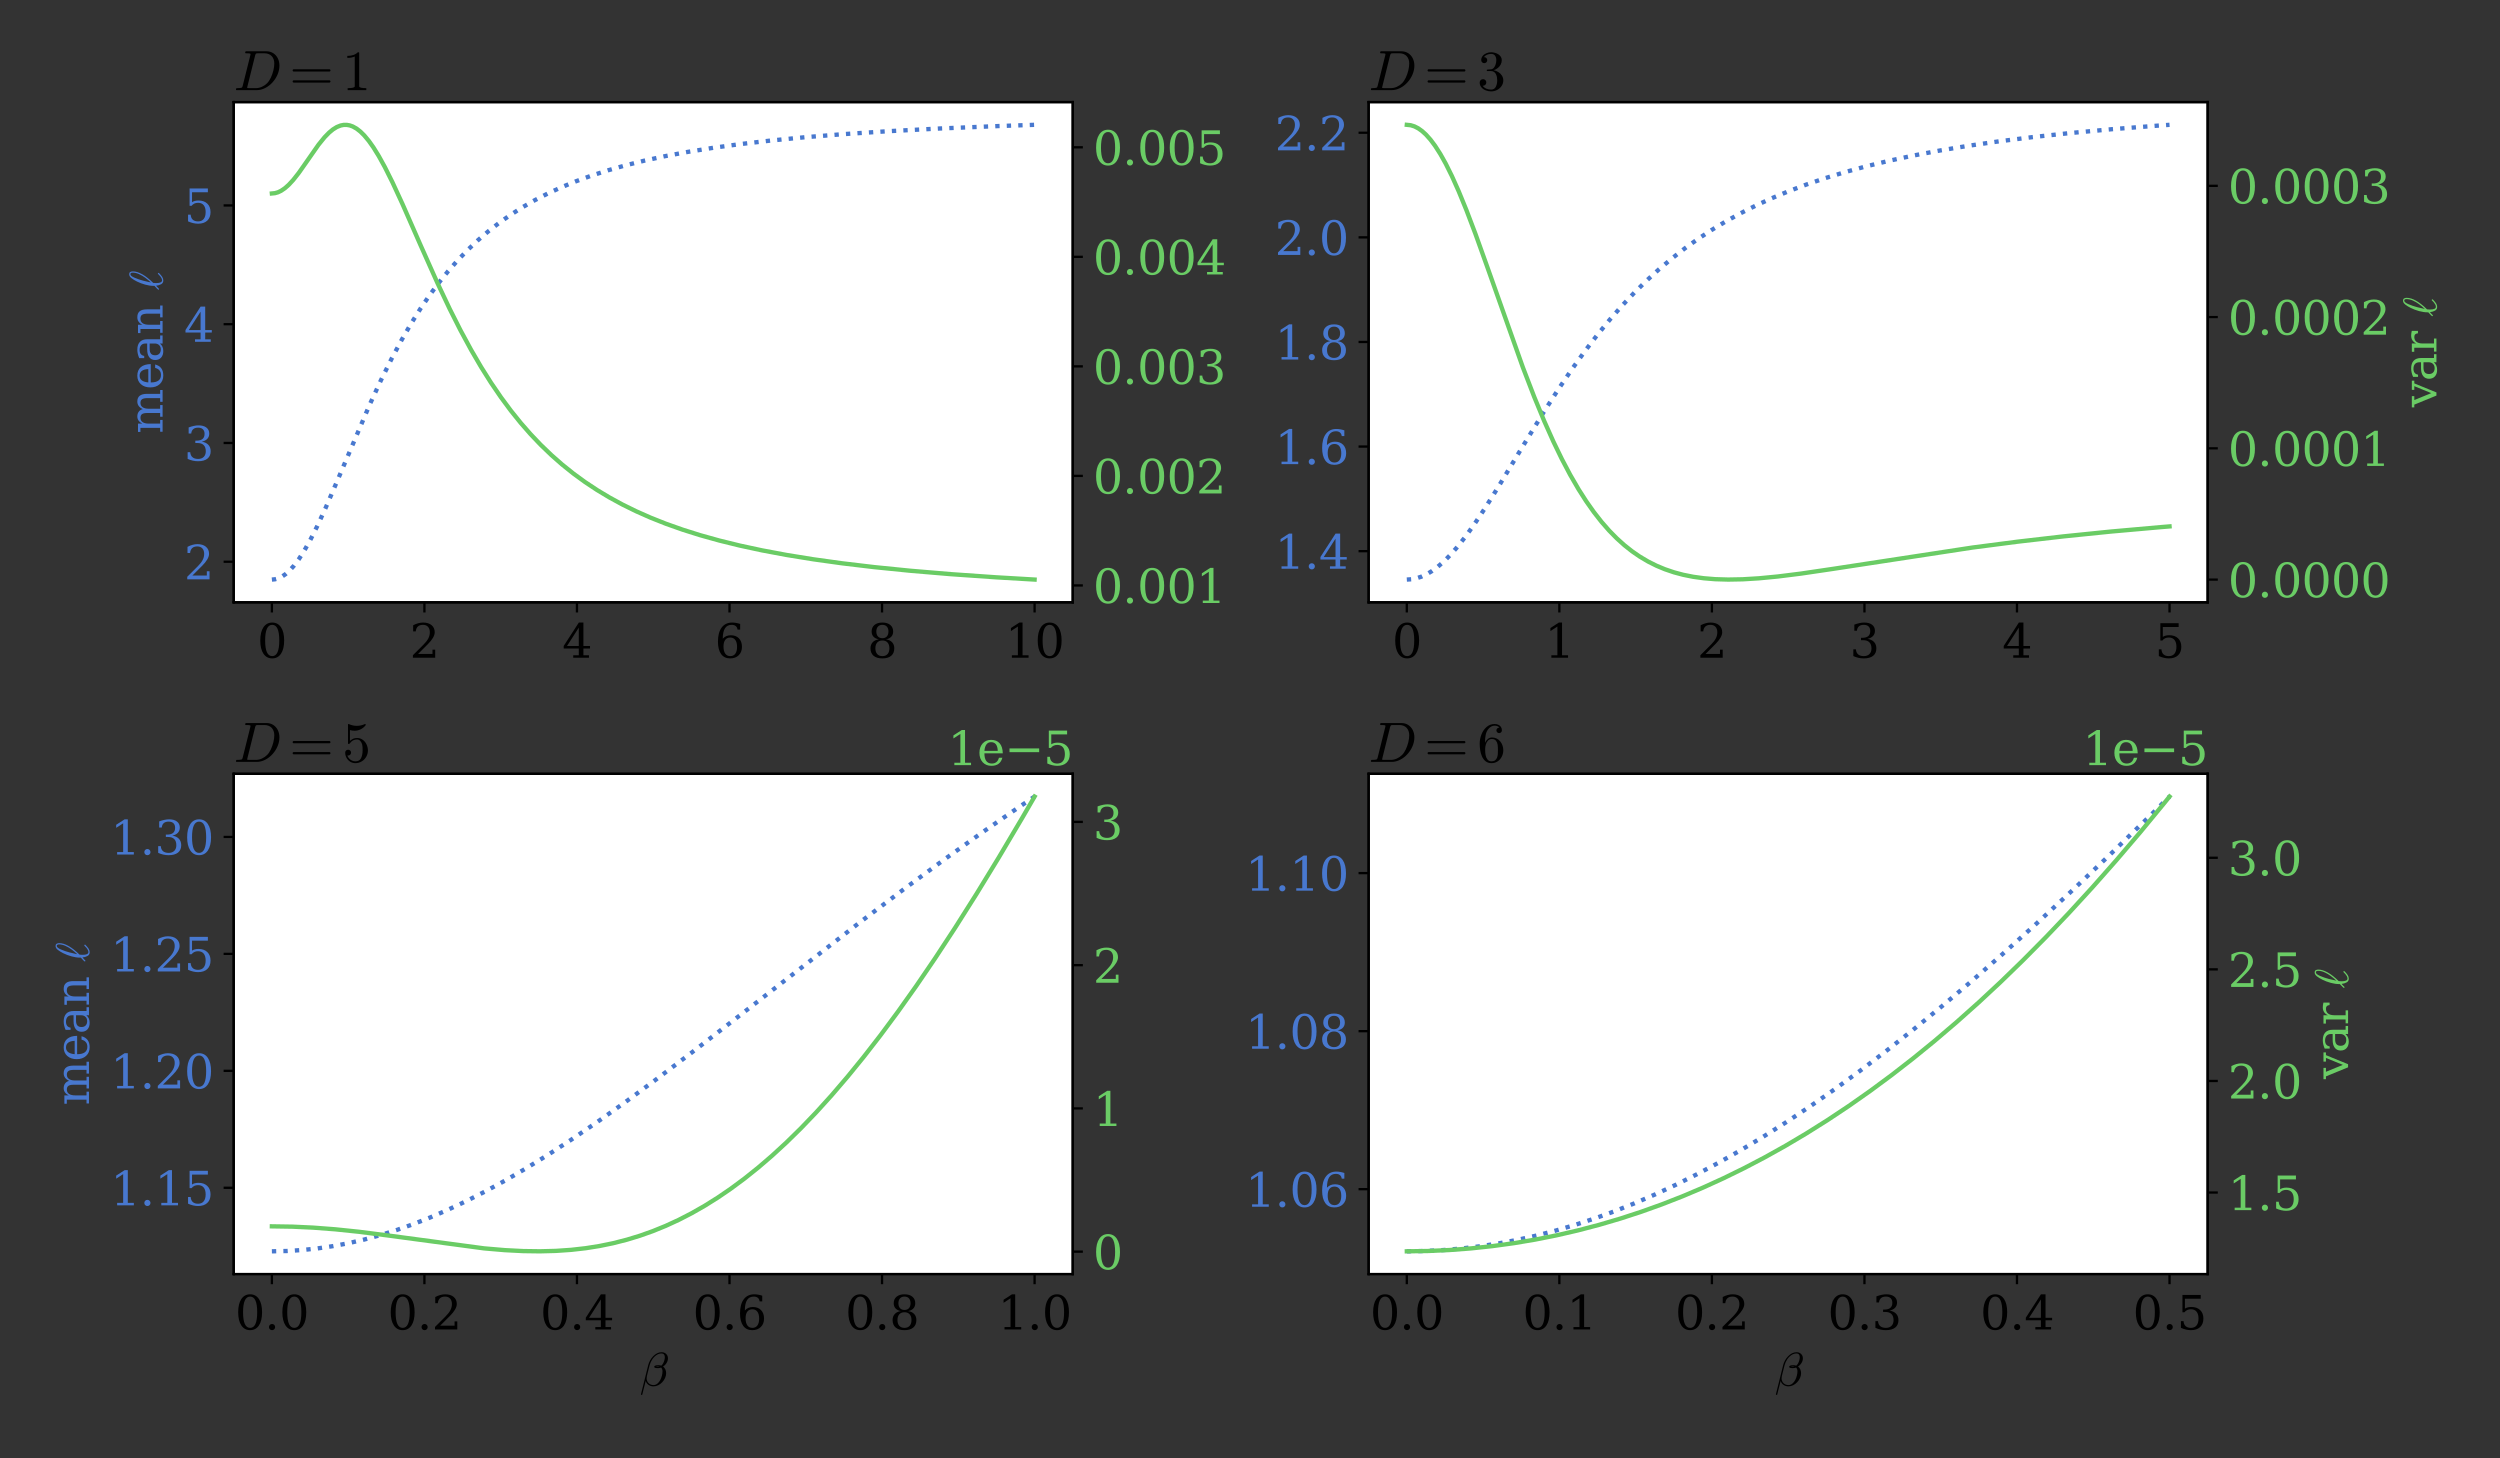 <?xml version="1.0" encoding="utf-8" standalone="no"?>
<!DOCTYPE svg PUBLIC "-//W3C//DTD SVG 1.1//EN"
  "http://www.w3.org/Graphics/SVG/1.1/DTD/svg11.dtd">
<svg xmlns:xlink="http://www.w3.org/1999/xlink" width="864pt" height="504pt" viewBox="0 0 864 504" xmlns="http://www.w3.org/2000/svg" version="1.1">
 <rect x="0" y="0" width="864" height="504" fill="#333333" stroke="none"/>
 <defs>
  <style type="text/css">*{stroke-linejoin: round; stroke-linecap: butt}</style>
 </defs>
 <g id="figure_1">
  <g id="patch_1">
   <path d="M 0 504 
L 864 504 
L 864 0 
L 0 0 
L 0 504 
z
" style="fill: none"/>
  </g>
  <g id="axes_1">
   <g id="patch_2">
    <path d="M 80.78 208.157 
L 370.735 208.157 
L 370.735 35.28 
L 80.78 35.28 
z
" style="fill: #ffffff"/>
   </g>
   <g id="matplotlib.axis_1">
    <g id="xtick_1">
     <g id="line2d_1">
      <defs>
       <path id="m5c65f27aaa" d="M 0 0 
L 0 3.5 
" style="stroke: #000000; stroke-width: 0.8"/>
      </defs>
      <g>
       <use xlink:href="#m5c65f27aaa" x="93.96" y="208.157" style="stroke: #000000; stroke-width: 0.8"/>
      </g>
     </g>
     <g id="text_1">
      <!-- 0 -->
      <g transform="translate(88.87 227.314)scale(0.16 -0.16)">
       <defs>
        <path id="DejaVuSerif-30" d="M 2034 219 
Q 2513 219 2750 744 
Q 2988 1269 2988 2328 
Q 2988 3391 2750 3916 
Q 2513 4441 2034 4441 
Q 1556 4441 1318 3916 
Q 1081 3391 1081 2328 
Q 1081 1269 1318 744 
Q 1556 219 2034 219 
z
M 2034 -91 
Q 1275 -91 848 546 
Q 422 1184 422 2328 
Q 422 3475 848 4112 
Q 1275 4750 2034 4750 
Q 2797 4750 3222 4112 
Q 3647 3475 3647 2328 
Q 3647 1184 3222 546 
Q 2797 -91 2034 -91 
z
" transform="scale(0.016)"/>
       </defs>
       <use xlink:href="#DejaVuSerif-30"/>
      </g>
     </g>
    </g>
    <g id="xtick_2">
     <g id="line2d_2">
      <g>
       <use xlink:href="#m5c65f27aaa" x="146.679" y="208.157" style="stroke: #000000; stroke-width: 0.8"/>
      </g>
     </g>
     <g id="text_2">
      <!-- 2 -->
      <g transform="translate(141.589 227.314)scale(0.16 -0.16)">
       <defs>
        <path id="DejaVuSerif-32" d="M 819 3553 
L 469 3553 
L 469 4384 
Q 803 4563 1142 4656 
Q 1481 4750 1806 4750 
Q 2534 4750 2956 4397 
Q 3378 4044 3378 3438 
Q 3378 2753 2422 1800 
Q 2347 1728 2309 1691 
L 1131 513 
L 3078 513 
L 3078 1088 
L 3444 1088 
L 3444 0 
L 434 0 
L 434 341 
L 1850 1753 
Q 2319 2222 2519 2614 
Q 2719 3006 2719 3438 
Q 2719 3909 2473 4175 
Q 2228 4441 1797 4441 
Q 1350 4441 1106 4219 
Q 863 3997 819 3553 
z
" transform="scale(0.016)"/>
       </defs>
       <use xlink:href="#DejaVuSerif-32"/>
      </g>
     </g>
    </g>
    <g id="xtick_3">
     <g id="line2d_3">
      <g>
       <use xlink:href="#m5c65f27aaa" x="199.398" y="208.157" style="stroke: #000000; stroke-width: 0.8"/>
      </g>
     </g>
     <g id="text_3">
      <!-- 4 -->
      <g transform="translate(194.308 227.314)scale(0.16 -0.16)">
       <defs>
        <path id="DejaVuSerif-34" d="M 2234 1581 
L 2234 4063 
L 641 1581 
L 2234 1581 
z
M 3609 0 
L 1484 0 
L 1484 331 
L 2234 331 
L 2234 1247 
L 197 1247 
L 197 1588 
L 2241 4750 
L 2859 4750 
L 2859 1581 
L 3750 1581 
L 3750 1247 
L 2859 1247 
L 2859 331 
L 3609 331 
L 3609 0 
z
" transform="scale(0.016)"/>
       </defs>
       <use xlink:href="#DejaVuSerif-34"/>
      </g>
     </g>
    </g>
    <g id="xtick_4">
     <g id="line2d_4">
      <g>
       <use xlink:href="#m5c65f27aaa" x="252.117" y="208.157" style="stroke: #000000; stroke-width: 0.8"/>
      </g>
     </g>
     <g id="text_4">
      <!-- 6 -->
      <g transform="translate(247.027 227.314)scale(0.16 -0.16)">
       <defs>
        <path id="DejaVuSerif-36" d="M 2094 219 
Q 2534 219 2771 542 
Q 3009 866 3009 1472 
Q 3009 2078 2771 2401 
Q 2534 2725 2094 2725 
Q 1647 2725 1412 2412 
Q 1178 2100 1178 1509 
Q 1178 888 1415 553 
Q 1653 219 2094 219 
z
M 1075 2569 
Q 1288 2803 1556 2918 
Q 1825 3034 2163 3034 
Q 2859 3034 3264 2615 
Q 3669 2197 3669 1472 
Q 3669 763 3233 336 
Q 2797 -91 2069 -91 
Q 1278 -91 853 498 
Q 428 1088 428 2181 
Q 428 3406 931 4078 
Q 1434 4750 2350 4750 
Q 2597 4750 2869 4703 
Q 3141 4656 3425 4563 
L 3425 3794 
L 3072 3794 
Q 3034 4109 2831 4275 
Q 2628 4441 2284 4441 
Q 1678 4441 1381 3981 
Q 1084 3522 1075 2569 
z
" transform="scale(0.016)"/>
       </defs>
       <use xlink:href="#DejaVuSerif-36"/>
      </g>
     </g>
    </g>
    <g id="xtick_5">
     <g id="line2d_5">
      <g>
       <use xlink:href="#m5c65f27aaa" x="304.836" y="208.157" style="stroke: #000000; stroke-width: 0.8"/>
      </g>
     </g>
     <g id="text_5">
      <!-- 8 -->
      <g transform="translate(299.746 227.314)scale(0.16 -0.16)">
       <defs>
        <path id="DejaVuSerif-38" d="M 2981 1275 
Q 2981 1775 2732 2051 
Q 2484 2328 2034 2328 
Q 1584 2328 1336 2051 
Q 1088 1775 1088 1275 
Q 1088 772 1336 495 
Q 1584 219 2034 219 
Q 2484 219 2732 495 
Q 2981 772 2981 1275 
z
M 2853 3541 
Q 2853 3966 2637 4203 
Q 2422 4441 2034 4441 
Q 1650 4441 1433 4203 
Q 1216 3966 1216 3541 
Q 1216 3113 1433 2875 
Q 1650 2638 2034 2638 
Q 2422 2638 2637 2875 
Q 2853 3113 2853 3541 
z
M 2516 2484 
Q 3047 2413 3344 2092 
Q 3641 1772 3641 1275 
Q 3641 619 3225 264 
Q 2809 -91 2034 -91 
Q 1263 -91 845 264 
Q 428 619 428 1275 
Q 428 1772 725 2092 
Q 1022 2413 1556 2484 
Q 1084 2569 832 2842 
Q 581 3116 581 3541 
Q 581 4103 968 4426 
Q 1356 4750 2034 4750 
Q 2713 4750 3100 4426 
Q 3488 4103 3488 3541 
Q 3488 3116 3236 2842 
Q 2984 2569 2516 2484 
z
" transform="scale(0.016)"/>
       </defs>
       <use xlink:href="#DejaVuSerif-38"/>
      </g>
     </g>
    </g>
    <g id="xtick_6">
     <g id="line2d_6">
      <g>
       <use xlink:href="#m5c65f27aaa" x="357.555" y="208.157" style="stroke: #000000; stroke-width: 0.8"/>
      </g>
     </g>
     <g id="text_6">
      <!-- 10 -->
      <g transform="translate(347.375 227.314)scale(0.16 -0.16)">
       <defs>
        <path id="DejaVuSerif-31" d="M 909 0 
L 909 331 
L 1722 331 
L 1722 4213 
L 781 3603 
L 781 4013 
L 1919 4750 
L 2350 4750 
L 2350 331 
L 3163 331 
L 3163 0 
L 909 0 
z
" transform="scale(0.016)"/>
       </defs>
       <use xlink:href="#DejaVuSerif-31"/>
       <use xlink:href="#DejaVuSerif-30" x="63.623"/>
      </g>
     </g>
    </g>
   </g>
   <g id="matplotlib.axis_2">
    <g id="ytick_1">
     <g id="line2d_7">
      <defs>
       <path id="m38e624743e" d="M 0 0 
L -3.5 0 
" style="stroke: #000000; stroke-width: 0.8"/>
      </defs>
      <g>
       <use xlink:href="#m38e624743e" x="80.78" y="194.134" style="stroke: #000000; stroke-width: 0.8"/>
      </g>
     </g>
     <g id="text_7">
      <!-- 2 -->
      <g style="fill: #4878cf" transform="translate(63.6 200.213)scale(0.16 -0.16)">
       <use xlink:href="#DejaVuSerif-32"/>
      </g>
     </g>
    </g>
    <g id="ytick_2">
     <g id="line2d_8">
      <g>
       <use xlink:href="#m38e624743e" x="80.78" y="153.089" style="stroke: #000000; stroke-width: 0.8"/>
      </g>
     </g>
     <g id="text_8">
      <!-- 3 -->
      <g style="fill: #4878cf" transform="translate(63.6 159.168)scale(0.16 -0.16)">
       <defs>
        <path id="DejaVuSerif-33" d="M 622 4469 
Q 988 4606 1323 4678 
Q 1659 4750 1953 4750 
Q 2638 4750 3022 4454 
Q 3406 4159 3406 3634 
Q 3406 3213 3140 2930 
Q 2875 2647 2388 2547 
Q 2963 2466 3280 2130 
Q 3597 1794 3597 1259 
Q 3597 606 3158 257 
Q 2719 -91 1894 -91 
Q 1528 -91 1179 -12 
Q 831 66 488 225 
L 488 1131 
L 838 1131 
Q 869 681 1141 450 
Q 1413 219 1906 219 
Q 2384 219 2661 495 
Q 2938 772 2938 1253 
Q 2938 1803 2653 2086 
Q 2369 2369 1819 2369 
L 1522 2369 
L 1522 2688 
L 1678 2688 
Q 2225 2688 2498 2914 
Q 2772 3141 2772 3597 
Q 2772 4006 2547 4223 
Q 2322 4441 1900 4441 
Q 1478 4441 1245 4241 
Q 1013 4041 972 3647 
L 622 3647 
L 622 4469 
z
" transform="scale(0.016)"/>
       </defs>
       <use xlink:href="#DejaVuSerif-33"/>
      </g>
     </g>
    </g>
    <g id="ytick_3">
     <g id="line2d_9">
      <g>
       <use xlink:href="#m38e624743e" x="80.78" y="112.045" style="stroke: #000000; stroke-width: 0.8"/>
      </g>
     </g>
     <g id="text_9">
      <!-- 4 -->
      <g style="fill: #4878cf" transform="translate(63.6 118.123)scale(0.16 -0.16)">
       <use xlink:href="#DejaVuSerif-34"/>
      </g>
     </g>
    </g>
    <g id="ytick_4">
     <g id="line2d_10">
      <g>
       <use xlink:href="#m38e624743e" x="80.78" y="71" style="stroke: #000000; stroke-width: 0.8"/>
      </g>
     </g>
     <g id="text_10">
      <!-- 5 -->
      <g style="fill: #4878cf" transform="translate(63.6 77.079)scale(0.16 -0.16)">
       <defs>
        <path id="DejaVuSerif-35" d="M 3219 4666 
L 3219 4153 
L 1081 4153 
L 1081 2816 
Q 1244 2928 1461 2984 
Q 1678 3041 1947 3041 
Q 2703 3041 3140 2622 
Q 3578 2203 3578 1478 
Q 3578 738 3136 323 
Q 2694 -91 1894 -91 
Q 1572 -91 1234 -12 
Q 897 66 544 225 
L 544 1131 
L 897 1131 
Q 925 688 1179 453 
Q 1434 219 1894 219 
Q 2388 219 2653 544 
Q 2919 869 2919 1478 
Q 2919 2084 2655 2407 
Q 2391 2731 1894 2731 
Q 1613 2731 1398 2631 
Q 1184 2531 1019 2322 
L 750 2322 
L 750 4666 
L 3219 4666 
z
" transform="scale(0.016)"/>
       </defs>
       <use xlink:href="#DejaVuSerif-35"/>
      </g>
     </g>
    </g>
    <g id="text_11">
     <!-- mean $\ell$ -->
     <g style="fill: #4878cf" transform="translate(56.273 149.878)rotate(-90)scale(0.16 -0.16)">
      <defs>
       <path id="DejaVuSerif-6d" d="M 3316 2675 
Q 3481 3041 3739 3227 
Q 3997 3413 4341 3413 
Q 4863 3413 5119 3089 
Q 5375 2766 5375 2113 
L 5375 331 
L 5894 331 
L 5894 0 
L 4300 0 
L 4300 331 
L 4800 331 
L 4800 2047 
Q 4800 2556 4650 2772 
Q 4500 2988 4153 2988 
Q 3769 2988 3567 2697 
Q 3366 2406 3366 1850 
L 3366 331 
L 3866 331 
L 3866 0 
L 2291 0 
L 2291 331 
L 2791 331 
L 2791 2069 
Q 2791 2566 2641 2777 
Q 2491 2988 2144 2988 
Q 1759 2988 1557 2697 
Q 1356 2406 1356 1850 
L 1356 331 
L 1856 331 
L 1856 0 
L 263 0 
L 263 331 
L 781 331 
L 781 2994 
L 231 2994 
L 231 3322 
L 1356 3322 
L 1356 2731 
Q 1516 3063 1762 3238 
Q 2009 3413 2322 3413 
Q 2709 3413 2968 3220 
Q 3228 3028 3316 2675 
z
" transform="scale(0.016)"/>
       <path id="DejaVuSerif-65" d="M 3469 1600 
L 991 1600 
L 991 1575 
Q 991 903 1244 561 
Q 1497 219 1991 219 
Q 2369 219 2611 417 
Q 2853 616 2950 1006 
L 3413 1006 
Q 3275 459 2904 184 
Q 2534 -91 1931 -91 
Q 1203 -91 761 389 
Q 319 869 319 1663 
Q 319 2450 753 2931 
Q 1188 3413 1894 3413 
Q 2647 3413 3050 2948 
Q 3453 2484 3469 1600 
z
M 2791 1931 
Q 2772 2513 2545 2808 
Q 2319 3103 1894 3103 
Q 1497 3103 1269 2806 
Q 1041 2509 991 1931 
L 2791 1931 
z
" transform="scale(0.016)"/>
       <path id="DejaVuSerif-61" d="M 2547 1044 
L 2547 1747 
L 1806 1747 
Q 1378 1747 1168 1562 
Q 959 1378 959 997 
Q 959 650 1171 447 
Q 1384 244 1747 244 
Q 2106 244 2326 466 
Q 2547 688 2547 1044 
z
M 3122 2075 
L 3122 331 
L 3634 331 
L 3634 0 
L 2547 0 
L 2547 359 
Q 2356 128 2106 18 
Q 1856 -91 1522 -91 
Q 969 -91 644 203 
Q 319 497 319 997 
Q 319 1513 691 1797 
Q 1063 2081 1741 2081 
L 2547 2081 
L 2547 2309 
Q 2547 2688 2317 2895 
Q 2088 3103 1672 3103 
Q 1328 3103 1125 2947 
Q 922 2791 872 2484 
L 575 2484 
L 575 3156 
Q 875 3284 1158 3348 
Q 1441 3413 1709 3413 
Q 2400 3413 2761 3070 
Q 3122 2728 3122 2075 
z
" transform="scale(0.016)"/>
       <path id="DejaVuSerif-6e" d="M 263 0 
L 263 331 
L 781 331 
L 781 2988 
L 231 2988 
L 231 3322 
L 1356 3322 
L 1356 2731 
Q 1516 3069 1770 3241 
Q 2025 3413 2363 3413 
Q 2913 3413 3172 3097 
Q 3431 2781 3431 2113 
L 3431 331 
L 3944 331 
L 3944 0 
L 2356 0 
L 2356 331 
L 2853 331 
L 2853 1931 
Q 2853 2541 2703 2767 
Q 2553 2994 2175 2994 
Q 1775 2994 1565 2701 
Q 1356 2409 1356 1850 
L 1356 331 
L 1856 331 
L 1856 0 
L 263 0 
z
" transform="scale(0.016)"/>
       <path id="DejaVuSerif-20" transform="scale(0.016)"/>
       <path id="Cmmi10-60" d="M 153 475 
Q 125 475 94 509 
Q 63 544 63 575 
Q 63 628 594 1113 
Q 594 1141 592 1159 
Q 591 1178 588 1197 
Q 588 1472 631 1758 
Q 675 2044 751 2328 
Q 828 2613 943 2922 
Q 1059 3231 1178 3463 
Q 1384 3884 1628 4198 
Q 1872 4513 2169 4513 
Q 2372 4513 2459 4373 
Q 2547 4234 2547 4025 
Q 2547 2853 991 1269 
Q 966 994 966 878 
Q 966 78 1331 78 
Q 1488 78 1642 161 
Q 1797 244 1908 341 
Q 2019 438 2216 628 
Q 2228 641 2253 641 
Q 2288 641 2319 603 
Q 2350 566 2350 531 
Q 2350 509 2322 488 
Q 2038 209 1809 56 
Q 1581 -97 1319 -97 
Q 981 -97 817 193 
Q 653 484 609 884 
Q 438 713 191 488 
Q 184 475 153 475 
z
M 1044 1575 
Q 1384 1938 1681 2338 
Q 1978 2738 2176 3180 
Q 2375 3622 2375 4044 
Q 2375 4347 2163 4347 
Q 1934 4347 1696 3801 
Q 1459 3256 1290 2622 
Q 1122 1988 1044 1575 
z
" transform="scale(0.016)"/>
      </defs>
      <use xlink:href="#DejaVuSerif-6d" transform="translate(0 0.484)"/>
      <use xlink:href="#DejaVuSerif-65" transform="translate(94.824 0.484)"/>
      <use xlink:href="#DejaVuSerif-61" transform="translate(154.004 0.484)"/>
      <use xlink:href="#DejaVuSerif-6e" transform="translate(213.623 0.484)"/>
      <use xlink:href="#DejaVuSerif-20" transform="translate(278.027 0.484)"/>
      <use xlink:href="#Cmmi10-60" transform="translate(309.814 0.484)"/>
     </g>
    </g>
   </g>
   <g id="line2d_11">
    <path d="M 93.96 200.299 
L 95.015 200.204 
L 96.071 199.921 
L 97.39 199.306 
L 98.709 198.406 
L 100.029 197.232 
L 101.612 195.478 
L 103.195 193.372 
L 105.042 190.512 
L 107.153 186.775 
L 109.527 182.073 
L 112.43 175.781 
L 116.388 166.592 
L 127.734 139.901 
L 131.692 131.329 
L 135.386 123.877 
L 138.816 117.465 
L 142.246 111.548 
L 145.412 106.514 
L 148.579 101.872 
L 151.745 97.601 
L 154.911 93.676 
L 158.341 89.784 
L 161.772 86.236 
L 165.202 83.001 
L 168.896 79.833 
L 172.59 76.96 
L 176.548 74.174 
L 180.506 71.657 
L 184.727 69.236 
L 189.213 66.926 
L 193.962 64.738 
L 198.976 62.68 
L 204.253 60.754 
L 210.058 58.881 
L 216.127 57.157 
L 222.723 55.516 
L 229.847 53.97 
L 237.763 52.485 
L 246.47 51.084 
L 255.969 49.782 
L 266.524 48.559 
L 278.397 47.409 
L 291.854 46.332 
L 307.158 45.333 
L 324.837 44.406 
L 345.418 43.553 
L 357.555 43.138 
L 357.555 43.138 
" clip-path="url(#p90ef67d0a4)" style="fill: none; stroke-dasharray: 1.5,2.475; stroke-dashoffset: 0; stroke: #4878cf; stroke-width: 1.5"/>
   </g>
   <g id="patch_3">
    <path d="M 80.78 208.157 
L 80.78 35.28 
" style="fill: none; stroke: #000000; stroke-width: 0.8; stroke-linejoin: miter; stroke-linecap: square"/>
   </g>
   <g id="patch_4">
    <path d="M 370.735 208.157 
L 370.735 35.28 
" style="fill: none; stroke: #000000; stroke-width: 0.8; stroke-linejoin: miter; stroke-linecap: square"/>
   </g>
   <g id="patch_5">
    <path d="M 80.78 208.157 
L 370.735 208.157 
" style="fill: none; stroke: #000000; stroke-width: 0.8; stroke-linejoin: miter; stroke-linecap: square"/>
   </g>
   <g id="patch_6">
    <path d="M 80.78 35.28 
L 370.735 35.28 
" style="fill: none; stroke: #000000; stroke-width: 0.8; stroke-linejoin: miter; stroke-linecap: square"/>
   </g>
   <g id="text_12">
    <!-- $D=1$ -->
    <g transform="translate(80.78 31.287)scale(0.192 -0.192)">
     <defs>
      <path id="Cmmi10-44" d="M 313 0 
Q 250 0 250 84 
Q 253 100 262 139 
Q 272 178 289 201 
Q 306 225 331 225 
Q 722 225 878 269 
Q 959 297 997 441 
L 1875 3956 
Q 1888 4019 1888 4044 
Q 1888 4113 1813 4122 
Q 1691 4147 1350 4147 
Q 1288 4147 1288 4231 
Q 1291 4247 1300 4286 
Q 1309 4325 1326 4348 
Q 1344 4372 1369 4372 
L 3669 4372 
Q 4116 4372 4450 4155 
Q 4784 3938 4962 3570 
Q 5141 3203 5141 2759 
Q 5141 2269 4937 1778 
Q 4734 1288 4368 881 
Q 4003 475 3534 237 
Q 3066 0 2572 0 
L 313 0 
z
M 1509 275 
Q 1509 225 1728 225 
L 2472 225 
Q 2828 225 3159 372 
Q 3491 519 3750 775 
Q 3991 1016 4175 1406 
Q 4359 1797 4461 2222 
Q 4563 2647 4563 3003 
Q 4563 3263 4486 3472 
Q 4409 3681 4270 3831 
Q 4131 3981 3922 4064 
Q 3713 4147 3450 4147 
L 2747 4147 
Q 2572 4147 2515 4117 
Q 2459 4088 2413 3928 
L 1538 416 
Q 1509 338 1509 275 
z
" transform="scale(0.016)"/>
      <path id="Cmr10-3d" d="M 481 850 
Q 428 850 393 890 
Q 359 931 359 978 
Q 359 1031 393 1068 
Q 428 1106 481 1106 
L 4500 1106 
Q 4547 1106 4581 1068 
Q 4616 1031 4616 978 
Q 4616 931 4581 890 
Q 4547 850 4500 850 
L 481 850 
z
M 481 2094 
Q 428 2094 393 2131 
Q 359 2169 359 2222 
Q 359 2269 393 2309 
Q 428 2350 481 2350 
L 4500 2350 
Q 4547 2350 4581 2309 
Q 4616 2269 4616 2222 
Q 4616 2169 4581 2131 
Q 4547 2094 4500 2094 
L 481 2094 
z
" transform="scale(0.016)"/>
      <path id="Cmr10-31" d="M 594 0 
L 594 225 
Q 1394 225 1394 428 
L 1394 3788 
Q 1063 3628 556 3628 
L 556 3853 
Q 1341 3853 1741 4263 
L 1831 4263 
Q 1853 4263 1873 4245 
Q 1894 4228 1894 4206 
L 1894 428 
Q 1894 225 2694 225 
L 2694 0 
L 594 0 
z
" transform="scale(0.016)"/>
     </defs>
     <use xlink:href="#Cmmi10-44" transform="translate(0 0.688)"/>
     <use xlink:href="#Cmr10-3d" transform="translate(100.273 0.688)"/>
     <use xlink:href="#Cmr10-31" transform="translate(195.518 0.688)"/>
    </g>
   </g>
  </g>
  <g id="axes_2">
   <g id="patch_7">
    <path d="M 473.015 208.157 
L 762.97 208.157 
L 762.97 35.28 
L 473.015 35.28 
z
" style="fill: #ffffff"/>
   </g>
   <g id="matplotlib.axis_3">
    <g id="xtick_7">
     <g id="line2d_12">
      <g>
       <use xlink:href="#m5c65f27aaa" x="486.195" y="208.157" style="stroke: #000000; stroke-width: 0.8"/>
      </g>
     </g>
     <g id="text_13">
      <!-- 0 -->
      <g transform="translate(481.105 227.314)scale(0.16 -0.16)">
       <use xlink:href="#DejaVuSerif-30"/>
      </g>
     </g>
    </g>
    <g id="xtick_8">
     <g id="line2d_13">
      <g>
       <use xlink:href="#m5c65f27aaa" x="538.914" y="208.157" style="stroke: #000000; stroke-width: 0.8"/>
      </g>
     </g>
     <g id="text_14">
      <!-- 1 -->
      <g transform="translate(533.824 227.314)scale(0.16 -0.16)">
       <use xlink:href="#DejaVuSerif-31"/>
      </g>
     </g>
    </g>
    <g id="xtick_9">
     <g id="line2d_14">
      <g>
       <use xlink:href="#m5c65f27aaa" x="591.633" y="208.157" style="stroke: #000000; stroke-width: 0.8"/>
      </g>
     </g>
     <g id="text_15">
      <!-- 2 -->
      <g transform="translate(586.543 227.314)scale(0.16 -0.16)">
       <use xlink:href="#DejaVuSerif-32"/>
      </g>
     </g>
    </g>
    <g id="xtick_10">
     <g id="line2d_15">
      <g>
       <use xlink:href="#m5c65f27aaa" x="644.352" y="208.157" style="stroke: #000000; stroke-width: 0.8"/>
      </g>
     </g>
     <g id="text_16">
      <!-- 3 -->
      <g transform="translate(639.262 227.314)scale(0.16 -0.16)">
       <use xlink:href="#DejaVuSerif-33"/>
      </g>
     </g>
    </g>
    <g id="xtick_11">
     <g id="line2d_16">
      <g>
       <use xlink:href="#m5c65f27aaa" x="697.071" y="208.157" style="stroke: #000000; stroke-width: 0.8"/>
      </g>
     </g>
     <g id="text_17">
      <!-- 4 -->
      <g transform="translate(691.981 227.314)scale(0.16 -0.16)">
       <use xlink:href="#DejaVuSerif-34"/>
      </g>
     </g>
    </g>
    <g id="xtick_12">
     <g id="line2d_17">
      <g>
       <use xlink:href="#m5c65f27aaa" x="749.79" y="208.157" style="stroke: #000000; stroke-width: 0.8"/>
      </g>
     </g>
     <g id="text_18">
      <!-- 5 -->
      <g transform="translate(744.7 227.314)scale(0.16 -0.16)">
       <use xlink:href="#DejaVuSerif-35"/>
      </g>
     </g>
    </g>
   </g>
   <g id="matplotlib.axis_4">
    <g id="ytick_5">
     <g id="line2d_18">
      <g>
       <use xlink:href="#m38e624743e" x="473.015" y="190.483" style="stroke: #000000; stroke-width: 0.8"/>
      </g>
     </g>
     <g id="text_19">
      <!-- 1.4 -->
      <g style="fill: #4878cf" transform="translate(440.57 196.562)scale(0.16 -0.16)">
       <defs>
        <path id="DejaVuSerif-2e" d="M 603 325 
Q 603 500 722 622 
Q 841 744 1019 744 
Q 1191 744 1312 622 
Q 1434 500 1434 325 
Q 1434 153 1312 31 
Q 1191 -91 1019 -91 
Q 841 -91 722 29 
Q 603 150 603 325 
z
" transform="scale(0.016)"/>
       </defs>
       <use xlink:href="#DejaVuSerif-31"/>
       <use xlink:href="#DejaVuSerif-2e" x="63.623"/>
       <use xlink:href="#DejaVuSerif-34" x="95.41"/>
      </g>
     </g>
    </g>
    <g id="ytick_6">
     <g id="line2d_19">
      <g>
       <use xlink:href="#m38e624743e" x="473.015" y="154.331" style="stroke: #000000; stroke-width: 0.8"/>
      </g>
     </g>
     <g id="text_20">
      <!-- 1.6 -->
      <g style="fill: #4878cf" transform="translate(440.57 160.41)scale(0.16 -0.16)">
       <use xlink:href="#DejaVuSerif-31"/>
       <use xlink:href="#DejaVuSerif-2e" x="63.623"/>
       <use xlink:href="#DejaVuSerif-36" x="95.41"/>
      </g>
     </g>
    </g>
    <g id="ytick_7">
     <g id="line2d_20">
      <g>
       <use xlink:href="#m38e624743e" x="473.015" y="118.18" style="stroke: #000000; stroke-width: 0.8"/>
      </g>
     </g>
     <g id="text_21">
      <!-- 1.8 -->
      <g style="fill: #4878cf" transform="translate(440.57 124.258)scale(0.16 -0.16)">
       <use xlink:href="#DejaVuSerif-31"/>
       <use xlink:href="#DejaVuSerif-2e" x="63.623"/>
       <use xlink:href="#DejaVuSerif-38" x="95.41"/>
      </g>
     </g>
    </g>
    <g id="ytick_8">
     <g id="line2d_21">
      <g>
       <use xlink:href="#m38e624743e" x="473.015" y="82.028" style="stroke: #000000; stroke-width: 0.8"/>
      </g>
     </g>
     <g id="text_22">
      <!-- 2.0 -->
      <g style="fill: #4878cf" transform="translate(440.57 88.107)scale(0.16 -0.16)">
       <use xlink:href="#DejaVuSerif-32"/>
       <use xlink:href="#DejaVuSerif-2e" x="63.623"/>
       <use xlink:href="#DejaVuSerif-30" x="95.41"/>
      </g>
     </g>
    </g>
    <g id="ytick_9">
     <g id="line2d_22">
      <g>
       <use xlink:href="#m38e624743e" x="473.015" y="45.876" style="stroke: #000000; stroke-width: 0.8"/>
      </g>
     </g>
     <g id="text_23">
      <!-- 2.2 -->
      <g style="fill: #4878cf" transform="translate(440.57 51.955)scale(0.16 -0.16)">
       <use xlink:href="#DejaVuSerif-32"/>
       <use xlink:href="#DejaVuSerif-2e" x="63.623"/>
       <use xlink:href="#DejaVuSerif-32" x="95.41"/>
      </g>
     </g>
    </g>
   </g>
   <g id="line2d_23">
    <path d="M 486.195 200.299 
L 487.778 200.199 
L 489.361 199.902 
L 491.208 199.307 
L 493.055 198.452 
L 494.902 197.343 
L 496.749 195.993 
L 498.86 194.168 
L 501.235 191.783 
L 503.609 189.077 
L 506.248 185.74 
L 509.414 181.347 
L 513.108 175.798 
L 517.594 168.637 
L 525.774 155.066 
L 533.426 142.545 
L 538.703 134.32 
L 543.452 127.314 
L 547.938 121.084 
L 552.16 115.58 
L 556.381 110.428 
L 560.603 105.621 
L 564.825 101.148 
L 569.047 96.994 
L 573.268 93.141 
L 577.754 89.356 
L 582.24 85.867 
L 586.725 82.65 
L 591.475 79.518 
L 596.488 76.49 
L 601.501 73.721 
L 606.778 71.059 
L 612.32 68.516 
L 618.124 66.098 
L 624.193 63.81 
L 630.79 61.569 
L 637.65 59.478 
L 645.038 57.464 
L 652.954 55.544 
L 661.397 53.73 
L 670.369 52.029 
L 680.131 50.403 
L 690.95 48.833 
L 702.559 47.374 
L 715.489 45.977 
L 729.737 44.664 
L 745.568 43.433 
L 749.79 43.138 
L 749.79 43.138 
" clip-path="url(#p8f66ef2706)" style="fill: none; stroke-dasharray: 1.5,2.475; stroke-dashoffset: 0; stroke: #4878cf; stroke-width: 1.5"/>
   </g>
   <g id="patch_8">
    <path d="M 473.015 208.157 
L 473.015 35.28 
" style="fill: none; stroke: #000000; stroke-width: 0.8; stroke-linejoin: miter; stroke-linecap: square"/>
   </g>
   <g id="patch_9">
    <path d="M 762.97 208.157 
L 762.97 35.28 
" style="fill: none; stroke: #000000; stroke-width: 0.8; stroke-linejoin: miter; stroke-linecap: square"/>
   </g>
   <g id="patch_10">
    <path d="M 473.015 208.157 
L 762.97 208.157 
" style="fill: none; stroke: #000000; stroke-width: 0.8; stroke-linejoin: miter; stroke-linecap: square"/>
   </g>
   <g id="patch_11">
    <path d="M 473.015 35.28 
L 762.97 35.28 
" style="fill: none; stroke: #000000; stroke-width: 0.8; stroke-linejoin: miter; stroke-linecap: square"/>
   </g>
   <g id="text_24">
    <!-- $D=3$ -->
    <g transform="translate(473.015 31.287)scale(0.192 -0.192)">
     <defs>
      <path id="Cmr10-33" d="M 609 494 
Q 759 275 1012 169 
Q 1266 63 1556 63 
Q 1928 63 2084 380 
Q 2241 697 2241 1100 
Q 2241 1281 2208 1462 
Q 2175 1644 2097 1800 
Q 2019 1956 1883 2050 
Q 1747 2144 1550 2144 
L 1125 2144 
Q 1069 2144 1069 2203 
L 1069 2259 
Q 1069 2309 1125 2309 
L 1478 2338 
Q 1703 2338 1851 2506 
Q 2000 2675 2069 2917 
Q 2138 3159 2138 3378 
Q 2138 3684 1994 3881 
Q 1850 4078 1556 4078 
Q 1313 4078 1091 3986 
Q 869 3894 738 3706 
Q 750 3709 759 3711 
Q 769 3713 781 3713 
Q 925 3713 1022 3613 
Q 1119 3513 1119 3372 
Q 1119 3234 1022 3134 
Q 925 3034 781 3034 
Q 641 3034 541 3134 
Q 441 3234 441 3372 
Q 441 3647 606 3850 
Q 772 4053 1033 4158 
Q 1294 4263 1556 4263 
Q 1750 4263 1965 4205 
Q 2181 4147 2356 4039 
Q 2531 3931 2642 3762 
Q 2753 3594 2753 3378 
Q 2753 3109 2633 2881 
Q 2513 2653 2303 2487 
Q 2094 2322 1844 2241 
Q 2122 2188 2372 2031 
Q 2622 1875 2773 1631 
Q 2925 1388 2925 1106 
Q 2925 753 2731 467 
Q 2538 181 2222 20 
Q 1906 -141 1556 -141 
Q 1256 -141 954 -26 
Q 653 88 461 316 
Q 269 544 269 863 
Q 269 1022 375 1128 
Q 481 1234 641 1234 
Q 744 1234 830 1186 
Q 916 1138 964 1050 
Q 1013 963 1013 863 
Q 1013 706 903 600 
Q 794 494 641 494 
L 609 494 
z
" transform="scale(0.016)"/>
     </defs>
     <use xlink:href="#Cmmi10-44" transform="translate(0 0.688)"/>
     <use xlink:href="#Cmr10-3d" transform="translate(100.273 0.688)"/>
     <use xlink:href="#Cmr10-33" transform="translate(195.518 0.688)"/>
    </g>
   </g>
  </g>
  <g id="axes_3">
   <g id="patch_12">
    <path d="M 80.78 440.314 
L 370.735 440.314 
L 370.735 267.437 
L 80.78 267.437 
z
" style="fill: #ffffff"/>
   </g>
   <g id="matplotlib.axis_5">
    <g id="xtick_13">
     <g id="line2d_24">
      <g>
       <use xlink:href="#m5c65f27aaa" x="93.96" y="440.314" style="stroke: #000000; stroke-width: 0.8"/>
      </g>
     </g>
     <g id="text_25">
      <!-- 0.0 -->
      <g transform="translate(81.237 459.471)scale(0.16 -0.16)">
       <use xlink:href="#DejaVuSerif-30"/>
       <use xlink:href="#DejaVuSerif-2e" x="63.623"/>
       <use xlink:href="#DejaVuSerif-30" x="95.41"/>
      </g>
     </g>
    </g>
    <g id="xtick_14">
     <g id="line2d_25">
      <g>
       <use xlink:href="#m5c65f27aaa" x="146.679" y="440.314" style="stroke: #000000; stroke-width: 0.8"/>
      </g>
     </g>
     <g id="text_26">
      <!-- 0.2 -->
      <g transform="translate(133.956 459.471)scale(0.16 -0.16)">
       <use xlink:href="#DejaVuSerif-30"/>
       <use xlink:href="#DejaVuSerif-2e" x="63.623"/>
       <use xlink:href="#DejaVuSerif-32" x="95.41"/>
      </g>
     </g>
    </g>
    <g id="xtick_15">
     <g id="line2d_26">
      <g>
       <use xlink:href="#m5c65f27aaa" x="199.398" y="440.314" style="stroke: #000000; stroke-width: 0.8"/>
      </g>
     </g>
     <g id="text_27">
      <!-- 0.4 -->
      <g transform="translate(186.675 459.471)scale(0.16 -0.16)">
       <use xlink:href="#DejaVuSerif-30"/>
       <use xlink:href="#DejaVuSerif-2e" x="63.623"/>
       <use xlink:href="#DejaVuSerif-34" x="95.41"/>
      </g>
     </g>
    </g>
    <g id="xtick_16">
     <g id="line2d_27">
      <g>
       <use xlink:href="#m5c65f27aaa" x="252.117" y="440.314" style="stroke: #000000; stroke-width: 0.8"/>
      </g>
     </g>
     <g id="text_28">
      <!-- 0.6 -->
      <g transform="translate(239.395 459.471)scale(0.16 -0.16)">
       <use xlink:href="#DejaVuSerif-30"/>
       <use xlink:href="#DejaVuSerif-2e" x="63.623"/>
       <use xlink:href="#DejaVuSerif-36" x="95.41"/>
      </g>
     </g>
    </g>
    <g id="xtick_17">
     <g id="line2d_28">
      <g>
       <use xlink:href="#m5c65f27aaa" x="304.836" y="440.314" style="stroke: #000000; stroke-width: 0.8"/>
      </g>
     </g>
     <g id="text_29">
      <!-- 0.8 -->
      <g transform="translate(292.114 459.471)scale(0.16 -0.16)">
       <use xlink:href="#DejaVuSerif-30"/>
       <use xlink:href="#DejaVuSerif-2e" x="63.623"/>
       <use xlink:href="#DejaVuSerif-38" x="95.41"/>
      </g>
     </g>
    </g>
    <g id="xtick_18">
     <g id="line2d_29">
      <g>
       <use xlink:href="#m5c65f27aaa" x="357.555" y="440.314" style="stroke: #000000; stroke-width: 0.8"/>
      </g>
     </g>
     <g id="text_30">
      <!-- 1.0 -->
      <g transform="translate(344.833 459.471)scale(0.16 -0.16)">
       <use xlink:href="#DejaVuSerif-31"/>
       <use xlink:href="#DejaVuSerif-2e" x="63.623"/>
       <use xlink:href="#DejaVuSerif-30" x="95.41"/>
      </g>
     </g>
    </g>
    <g id="text_31">
     <!-- $\beta$ -->
     <g transform="translate(221.197 478.956)scale(0.16 -0.16)">
      <defs>
       <path id="Cmmi10-af" d="M 172 -1241 
Q 153 -1241 137 -1219 
Q 122 -1197 122 -1178 
L 1106 2778 
Q 1191 3097 1353 3397 
Q 1516 3697 1761 3955 
Q 2006 4213 2300 4363 
Q 2594 4513 2925 4513 
Q 3163 4513 3355 4408 
Q 3547 4303 3658 4114 
Q 3769 3925 3769 3688 
Q 3769 3459 3681 3251 
Q 3594 3044 3437 2864 
Q 3281 2684 3103 2572 
Q 3206 2506 3287 2404 
Q 3369 2303 3419 2192 
Q 3469 2081 3497 1945 
Q 3525 1809 3525 1691 
Q 3525 1363 3384 1044 
Q 3244 725 3001 465 
Q 2759 206 2446 54 
Q 2134 -97 1806 -97 
Q 1447 -97 1159 100 
Q 872 297 763 634 
L 300 -1203 
Q 300 -1241 250 -1241 
L 172 -1241 
z
M 1819 78 
Q 2106 78 2339 267 
Q 2572 456 2723 742 
Q 2875 1028 2954 1348 
Q 3034 1669 3034 1931 
Q 3034 2256 2847 2444 
Q 2628 2363 2419 2363 
Q 1913 2363 1913 2534 
Q 1913 2759 2491 2759 
Q 2697 2759 2869 2694 
Q 3006 2800 3118 3006 
Q 3231 3213 3289 3438 
Q 3347 3663 3347 3859 
Q 3347 4069 3236 4208 
Q 3125 4347 2913 4347 
Q 2522 4347 2186 4106 
Q 1850 3866 1619 3498 
Q 1388 3131 1288 2741 
L 934 1325 
Q 900 1178 891 997 
Q 891 597 1153 337 
Q 1416 78 1819 78 
z
M 2106 2553 
Q 2203 2528 2425 2528 
Q 2534 2528 2644 2566 
Q 2638 2572 2619 2572 
Q 2550 2591 2472 2591 
Q 2181 2591 2106 2553 
z
" transform="scale(0.016)"/>
      </defs>
      <use xlink:href="#Cmmi10-af" transform="translate(0 0.484)"/>
     </g>
    </g>
   </g>
   <g id="matplotlib.axis_6">
    <g id="ytick_10">
     <g id="line2d_30">
      <g>
       <use xlink:href="#m38e624743e" x="80.78" y="410.49" style="stroke: #000000; stroke-width: 0.8"/>
      </g>
     </g>
     <g id="text_32">
      <!-- 1.15 -->
      <g style="fill: #4878cf" transform="translate(38.155 416.569)scale(0.16 -0.16)">
       <use xlink:href="#DejaVuSerif-31"/>
       <use xlink:href="#DejaVuSerif-2e" x="63.623"/>
       <use xlink:href="#DejaVuSerif-31" x="95.41"/>
       <use xlink:href="#DejaVuSerif-35" x="159.033"/>
      </g>
     </g>
    </g>
    <g id="ytick_11">
     <g id="line2d_31">
      <g>
       <use xlink:href="#m38e624743e" x="80.78" y="370.074" style="stroke: #000000; stroke-width: 0.8"/>
      </g>
     </g>
     <g id="text_33">
      <!-- 1.20 -->
      <g style="fill: #4878cf" transform="translate(38.155 376.153)scale(0.16 -0.16)">
       <use xlink:href="#DejaVuSerif-31"/>
       <use xlink:href="#DejaVuSerif-2e" x="63.623"/>
       <use xlink:href="#DejaVuSerif-32" x="95.41"/>
       <use xlink:href="#DejaVuSerif-30" x="159.033"/>
      </g>
     </g>
    </g>
    <g id="ytick_12">
     <g id="line2d_32">
      <g>
       <use xlink:href="#m38e624743e" x="80.78" y="329.658" style="stroke: #000000; stroke-width: 0.8"/>
      </g>
     </g>
     <g id="text_34">
      <!-- 1.25 -->
      <g style="fill: #4878cf" transform="translate(38.155 335.737)scale(0.16 -0.16)">
       <use xlink:href="#DejaVuSerif-31"/>
       <use xlink:href="#DejaVuSerif-2e" x="63.623"/>
       <use xlink:href="#DejaVuSerif-32" x="95.41"/>
       <use xlink:href="#DejaVuSerif-35" x="159.033"/>
      </g>
     </g>
    </g>
    <g id="ytick_13">
     <g id="line2d_33">
      <g>
       <use xlink:href="#m38e624743e" x="80.78" y="289.241" style="stroke: #000000; stroke-width: 0.8"/>
      </g>
     </g>
     <g id="text_35">
      <!-- 1.30 -->
      <g style="fill: #4878cf" transform="translate(38.155 295.32)scale(0.16 -0.16)">
       <use xlink:href="#DejaVuSerif-31"/>
       <use xlink:href="#DejaVuSerif-2e" x="63.623"/>
       <use xlink:href="#DejaVuSerif-33" x="95.41"/>
       <use xlink:href="#DejaVuSerif-30" x="159.033"/>
      </g>
     </g>
    </g>
    <g id="text_36">
     <!-- mean $\ell$ -->
     <g style="fill: #4878cf" transform="translate(30.828 382.035)rotate(-90)scale(0.16 -0.16)">
      <use xlink:href="#DejaVuSerif-6d" transform="translate(0 0.484)"/>
      <use xlink:href="#DejaVuSerif-65" transform="translate(94.824 0.484)"/>
      <use xlink:href="#DejaVuSerif-61" transform="translate(154.004 0.484)"/>
      <use xlink:href="#DejaVuSerif-6e" transform="translate(213.623 0.484)"/>
      <use xlink:href="#DejaVuSerif-20" transform="translate(278.027 0.484)"/>
      <use xlink:href="#Cmmi10-60" transform="translate(309.814 0.484)"/>
     </g>
    </g>
   </g>
   <g id="line2d_34">
    <path d="M 93.96 432.456 
L 99.237 432.343 
L 104.514 432.006 
L 109.791 431.446 
L 115.069 430.664 
L 120.346 429.664 
L 125.887 428.383 
L 131.428 426.871 
L 136.969 425.133 
L 142.774 423.079 
L 148.579 420.793 
L 154.647 418.168 
L 160.98 415.182 
L 167.577 411.821 
L 174.437 408.071 
L 181.561 403.924 
L 189.213 399.207 
L 197.393 393.896 
L 206.1 387.974 
L 215.863 381.057 
L 226.681 373.114 
L 239.61 363.339 
L 257.289 349.671 
L 297.395 318.584 
L 312.963 306.854 
L 326.684 296.789 
L 339.613 287.58 
L 351.75 279.204 
L 357.555 275.295 
L 357.555 275.295 
" clip-path="url(#pec653fca80)" style="fill: none; stroke-dasharray: 1.5,2.475; stroke-dashoffset: 0; stroke: #4878cf; stroke-width: 1.5"/>
   </g>
   <g id="patch_13">
    <path d="M 80.78 440.314 
L 80.78 267.437 
" style="fill: none; stroke: #000000; stroke-width: 0.8; stroke-linejoin: miter; stroke-linecap: square"/>
   </g>
   <g id="patch_14">
    <path d="M 370.735 440.314 
L 370.735 267.437 
" style="fill: none; stroke: #000000; stroke-width: 0.8; stroke-linejoin: miter; stroke-linecap: square"/>
   </g>
   <g id="patch_15">
    <path d="M 80.78 440.314 
L 370.735 440.314 
" style="fill: none; stroke: #000000; stroke-width: 0.8; stroke-linejoin: miter; stroke-linecap: square"/>
   </g>
   <g id="patch_16">
    <path d="M 80.78 267.437 
L 370.735 267.437 
" style="fill: none; stroke: #000000; stroke-width: 0.8; stroke-linejoin: miter; stroke-linecap: square"/>
   </g>
   <g id="text_37">
    <!-- $D=5$ -->
    <g transform="translate(80.78 263.444)scale(0.192 -0.192)">
     <defs>
      <path id="Cmr10-35" d="M 556 728 
Q 622 541 758 387 
Q 894 234 1080 148 
Q 1266 63 1466 63 
Q 1928 63 2103 422 
Q 2278 781 2278 1294 
Q 2278 1516 2270 1667 
Q 2263 1819 2228 1959 
Q 2169 2184 2020 2353 
Q 1872 2522 1656 2522 
Q 1441 2522 1286 2456 
Q 1131 2391 1034 2303 
Q 938 2216 863 2119 
Q 788 2022 769 2016 
L 697 2016 
Q 681 2016 657 2036 
Q 634 2056 634 2075 
L 634 4213 
Q 634 4228 654 4245 
Q 675 4263 697 4263 
L 716 4263 
Q 1147 4056 1631 4056 
Q 2106 4056 2547 4263 
L 2566 4263 
Q 2588 4263 2606 4247 
Q 2625 4231 2625 4213 
L 2625 4153 
Q 2625 4122 2613 4122 
Q 2394 3831 2064 3668 
Q 1734 3506 1381 3506 
Q 1125 3506 856 3578 
L 856 2369 
Q 1069 2541 1236 2614 
Q 1403 2688 1663 2688 
Q 2016 2688 2295 2484 
Q 2575 2281 2725 1954 
Q 2875 1628 2875 1288 
Q 2875 903 2686 575 
Q 2497 247 2172 53 
Q 1847 -141 1466 -141 
Q 1150 -141 886 21 
Q 622 184 470 459 
Q 319 734 319 1044 
Q 319 1188 412 1278 
Q 506 1369 647 1369 
Q 788 1369 883 1276 
Q 978 1184 978 1044 
Q 978 906 883 811 
Q 788 716 647 716 
Q 625 716 597 720 
Q 569 725 556 728 
z
" transform="scale(0.016)"/>
     </defs>
     <use xlink:href="#Cmmi10-44" transform="translate(0 0.688)"/>
     <use xlink:href="#Cmr10-3d" transform="translate(100.273 0.688)"/>
     <use xlink:href="#Cmr10-35" transform="translate(195.518 0.688)"/>
    </g>
   </g>
  </g>
  <g id="axes_4">
   <g id="patch_17">
    <path d="M 473.015 440.314 
L 762.97 440.314 
L 762.97 267.437 
L 473.015 267.437 
z
" style="fill: #ffffff"/>
   </g>
   <g id="matplotlib.axis_7">
    <g id="xtick_19">
     <g id="line2d_35">
      <g>
       <use xlink:href="#m5c65f27aaa" x="486.195" y="440.314" style="stroke: #000000; stroke-width: 0.8"/>
      </g>
     </g>
     <g id="text_38">
      <!-- 0.0 -->
      <g transform="translate(473.472 459.471)scale(0.16 -0.16)">
       <use xlink:href="#DejaVuSerif-30"/>
       <use xlink:href="#DejaVuSerif-2e" x="63.623"/>
       <use xlink:href="#DejaVuSerif-30" x="95.41"/>
      </g>
     </g>
    </g>
    <g id="xtick_20">
     <g id="line2d_36">
      <g>
       <use xlink:href="#m5c65f27aaa" x="538.914" y="440.314" style="stroke: #000000; stroke-width: 0.8"/>
      </g>
     </g>
     <g id="text_39">
      <!-- 0.1 -->
      <g transform="translate(526.191 459.471)scale(0.16 -0.16)">
       <use xlink:href="#DejaVuSerif-30"/>
       <use xlink:href="#DejaVuSerif-2e" x="63.623"/>
       <use xlink:href="#DejaVuSerif-31" x="95.41"/>
      </g>
     </g>
    </g>
    <g id="xtick_21">
     <g id="line2d_37">
      <g>
       <use xlink:href="#m5c65f27aaa" x="591.633" y="440.314" style="stroke: #000000; stroke-width: 0.8"/>
      </g>
     </g>
     <g id="text_40">
      <!-- 0.2 -->
      <g transform="translate(578.91 459.471)scale(0.16 -0.16)">
       <use xlink:href="#DejaVuSerif-30"/>
       <use xlink:href="#DejaVuSerif-2e" x="63.623"/>
       <use xlink:href="#DejaVuSerif-32" x="95.41"/>
      </g>
     </g>
    </g>
    <g id="xtick_22">
     <g id="line2d_38">
      <g>
       <use xlink:href="#m5c65f27aaa" x="644.352" y="440.314" style="stroke: #000000; stroke-width: 0.8"/>
      </g>
     </g>
     <g id="text_41">
      <!-- 0.3 -->
      <g transform="translate(631.63 459.471)scale(0.16 -0.16)">
       <use xlink:href="#DejaVuSerif-30"/>
       <use xlink:href="#DejaVuSerif-2e" x="63.623"/>
       <use xlink:href="#DejaVuSerif-33" x="95.41"/>
      </g>
     </g>
    </g>
    <g id="xtick_23">
     <g id="line2d_39">
      <g>
       <use xlink:href="#m5c65f27aaa" x="697.071" y="440.314" style="stroke: #000000; stroke-width: 0.8"/>
      </g>
     </g>
     <g id="text_42">
      <!-- 0.4 -->
      <g transform="translate(684.349 459.471)scale(0.16 -0.16)">
       <use xlink:href="#DejaVuSerif-30"/>
       <use xlink:href="#DejaVuSerif-2e" x="63.623"/>
       <use xlink:href="#DejaVuSerif-34" x="95.41"/>
      </g>
     </g>
    </g>
    <g id="xtick_24">
     <g id="line2d_40">
      <g>
       <use xlink:href="#m5c65f27aaa" x="749.79" y="440.314" style="stroke: #000000; stroke-width: 0.8"/>
      </g>
     </g>
     <g id="text_43">
      <!-- 0.5 -->
      <g transform="translate(737.068 459.471)scale(0.16 -0.16)">
       <use xlink:href="#DejaVuSerif-30"/>
       <use xlink:href="#DejaVuSerif-2e" x="63.623"/>
       <use xlink:href="#DejaVuSerif-35" x="95.41"/>
      </g>
     </g>
    </g>
    <g id="text_44">
     <!-- $\beta$ -->
     <g transform="translate(613.433 478.956)scale(0.16 -0.16)">
      <use xlink:href="#Cmmi10-af" transform="translate(0 0.484)"/>
     </g>
    </g>
   </g>
   <g id="matplotlib.axis_8">
    <g id="ytick_14">
     <g id="line2d_41">
      <g>
       <use xlink:href="#m38e624743e" x="473.015" y="410.979" style="stroke: #000000; stroke-width: 0.8"/>
      </g>
     </g>
     <g id="text_45">
      <!-- 1.06 -->
      <g style="fill: #4878cf" transform="translate(430.39 417.058)scale(0.16 -0.16)">
       <use xlink:href="#DejaVuSerif-31"/>
       <use xlink:href="#DejaVuSerif-2e" x="63.623"/>
       <use xlink:href="#DejaVuSerif-30" x="95.41"/>
       <use xlink:href="#DejaVuSerif-36" x="159.033"/>
      </g>
     </g>
    </g>
    <g id="ytick_15">
     <g id="line2d_42">
      <g>
       <use xlink:href="#m38e624743e" x="473.015" y="356.363" style="stroke: #000000; stroke-width: 0.8"/>
      </g>
     </g>
     <g id="text_46">
      <!-- 1.08 -->
      <g style="fill: #4878cf" transform="translate(430.39 362.441)scale(0.16 -0.16)">
       <use xlink:href="#DejaVuSerif-31"/>
       <use xlink:href="#DejaVuSerif-2e" x="63.623"/>
       <use xlink:href="#DejaVuSerif-30" x="95.41"/>
       <use xlink:href="#DejaVuSerif-38" x="159.033"/>
      </g>
     </g>
    </g>
    <g id="ytick_16">
     <g id="line2d_43">
      <g>
       <use xlink:href="#m38e624743e" x="473.015" y="301.746" style="stroke: #000000; stroke-width: 0.8"/>
      </g>
     </g>
     <g id="text_47">
      <!-- 1.10 -->
      <g style="fill: #4878cf" transform="translate(430.39 307.825)scale(0.16 -0.16)">
       <use xlink:href="#DejaVuSerif-31"/>
       <use xlink:href="#DejaVuSerif-2e" x="63.623"/>
       <use xlink:href="#DejaVuSerif-31" x="95.41"/>
       <use xlink:href="#DejaVuSerif-30" x="159.033"/>
      </g>
     </g>
    </g>
   </g>
   <g id="line2d_44">
    <path d="M 486.195 432.456 
L 492.527 432.346 
L 498.86 432.018 
L 505.193 431.472 
L 511.525 430.709 
L 517.858 429.729 
L 524.454 428.48 
L 531.051 426.999 
L 537.647 425.29 
L 544.244 423.354 
L 551.104 421.103 
L 557.965 418.615 
L 564.825 415.892 
L 571.949 412.822 
L 579.073 409.509 
L 586.461 405.823 
L 593.849 401.889 
L 601.501 397.561 
L 609.417 392.819 
L 617.333 387.818 
L 625.512 382.388 
L 633.956 376.516 
L 642.663 370.189 
L 651.635 363.395 
L 661.133 355.916 
L 670.896 347.942 
L 681.187 339.244 
L 692.005 329.801 
L 703.351 319.597 
L 715.489 308.378 
L 728.418 296.124 
L 742.666 282.308 
L 749.79 275.295 
L 749.79 275.295 
" clip-path="url(#pdc9c5d9cfd)" style="fill: none; stroke-dasharray: 1.5,2.475; stroke-dashoffset: 0; stroke: #4878cf; stroke-width: 1.5"/>
   </g>
   <g id="patch_18">
    <path d="M 473.015 440.314 
L 473.015 267.437 
" style="fill: none; stroke: #000000; stroke-width: 0.8; stroke-linejoin: miter; stroke-linecap: square"/>
   </g>
   <g id="patch_19">
    <path d="M 762.97 440.314 
L 762.97 267.437 
" style="fill: none; stroke: #000000; stroke-width: 0.8; stroke-linejoin: miter; stroke-linecap: square"/>
   </g>
   <g id="patch_20">
    <path d="M 473.015 440.314 
L 762.97 440.314 
" style="fill: none; stroke: #000000; stroke-width: 0.8; stroke-linejoin: miter; stroke-linecap: square"/>
   </g>
   <g id="patch_21">
    <path d="M 473.015 267.437 
L 762.97 267.437 
" style="fill: none; stroke: #000000; stroke-width: 0.8; stroke-linejoin: miter; stroke-linecap: square"/>
   </g>
   <g id="text_48">
    <!-- $D=6$ -->
    <g transform="translate(473.015 263.444)scale(0.192 -0.192)">
     <defs>
      <path id="Cmr10-36" d="M 1600 -141 
Q 1203 -141 937 70 
Q 672 281 526 617 
Q 381 953 325 1322 
Q 269 1691 269 2069 
Q 269 2575 466 3084 
Q 663 3594 1045 3928 
Q 1428 4263 1953 4263 
Q 2172 4263 2361 4180 
Q 2550 4097 2658 3936 
Q 2766 3775 2766 3547 
Q 2766 3416 2677 3327 
Q 2588 3238 2456 3238 
Q 2331 3238 2240 3328 
Q 2150 3419 2150 3547 
Q 2150 3672 2240 3762 
Q 2331 3853 2456 3853 
L 2491 3853 
Q 2409 3969 2261 4023 
Q 2113 4078 1953 4078 
Q 1759 4078 1595 3993 
Q 1431 3909 1300 3765 
Q 1169 3622 1081 3448 
Q 994 3275 945 3053 
Q 897 2831 884 2637 
Q 872 2444 872 2150 
Q 984 2413 1190 2580 
Q 1397 2747 1656 2747 
Q 1941 2747 2175 2631 
Q 2409 2516 2578 2311 
Q 2747 2106 2836 1843 
Q 2925 1581 2925 1313 
Q 2925 938 2758 598 
Q 2591 259 2287 59 
Q 1984 -141 1600 -141 
z
M 1600 63 
Q 1847 63 1997 175 
Q 2147 288 2217 473 
Q 2288 659 2305 848 
Q 2322 1038 2322 1313 
Q 2322 1675 2287 1931 
Q 2253 2188 2100 2383 
Q 1947 2578 1631 2578 
Q 1372 2578 1205 2403 
Q 1038 2228 961 1961 
Q 884 1694 884 1447 
Q 884 1363 891 1319 
Q 891 1309 889 1303 
Q 888 1297 884 1288 
Q 884 1013 940 731 
Q 997 450 1156 256 
Q 1316 63 1600 63 
z
" transform="scale(0.016)"/>
     </defs>
     <use xlink:href="#Cmmi10-44" transform="translate(0 0.688)"/>
     <use xlink:href="#Cmr10-3d" transform="translate(100.273 0.688)"/>
     <use xlink:href="#Cmr10-36" transform="translate(195.518 0.688)"/>
    </g>
   </g>
  </g>
  <g id="axes_5">
   <g id="matplotlib.axis_9">
    <g id="ytick_17">
     <g id="line2d_45">
      <defs>
       <path id="m2cdcfd98f8" d="M 0 0 
L 3.5 0 
" style="stroke: #000000; stroke-width: 0.8"/>
      </defs>
      <g>
       <use xlink:href="#m2cdcfd98f8" x="370.735" y="202.328" style="stroke: #000000; stroke-width: 0.8"/>
      </g>
     </g>
     <g id="text_49">
      <!-- 0.001 -->
      <g style="fill: #6acc65" transform="translate(377.735 208.406)scale(0.16 -0.16)">
       <use xlink:href="#DejaVuSerif-30"/>
       <use xlink:href="#DejaVuSerif-2e" x="63.623"/>
       <use xlink:href="#DejaVuSerif-30" x="95.41"/>
       <use xlink:href="#DejaVuSerif-30" x="159.033"/>
       <use xlink:href="#DejaVuSerif-31" x="222.656"/>
      </g>
     </g>
    </g>
    <g id="ytick_18">
     <g id="line2d_46">
      <g>
       <use xlink:href="#m2cdcfd98f8" x="370.735" y="164.474" style="stroke: #000000; stroke-width: 0.8"/>
      </g>
     </g>
     <g id="text_50">
      <!-- 0.002 -->
      <g style="fill: #6acc65" transform="translate(377.735 170.552)scale(0.16 -0.16)">
       <use xlink:href="#DejaVuSerif-30"/>
       <use xlink:href="#DejaVuSerif-2e" x="63.623"/>
       <use xlink:href="#DejaVuSerif-30" x="95.41"/>
       <use xlink:href="#DejaVuSerif-30" x="159.033"/>
       <use xlink:href="#DejaVuSerif-32" x="222.656"/>
      </g>
     </g>
    </g>
    <g id="ytick_19">
     <g id="line2d_47">
      <g>
       <use xlink:href="#m2cdcfd98f8" x="370.735" y="126.62" style="stroke: #000000; stroke-width: 0.8"/>
      </g>
     </g>
     <g id="text_51">
      <!-- 0.003 -->
      <g style="fill: #6acc65" transform="translate(377.735 132.698)scale(0.16 -0.16)">
       <use xlink:href="#DejaVuSerif-30"/>
       <use xlink:href="#DejaVuSerif-2e" x="63.623"/>
       <use xlink:href="#DejaVuSerif-30" x="95.41"/>
       <use xlink:href="#DejaVuSerif-30" x="159.033"/>
       <use xlink:href="#DejaVuSerif-33" x="222.656"/>
      </g>
     </g>
    </g>
    <g id="ytick_20">
     <g id="line2d_48">
      <g>
       <use xlink:href="#m2cdcfd98f8" x="370.735" y="88.765" style="stroke: #000000; stroke-width: 0.8"/>
      </g>
     </g>
     <g id="text_52">
      <!-- 0.004 -->
      <g style="fill: #6acc65" transform="translate(377.735 94.844)scale(0.16 -0.16)">
       <use xlink:href="#DejaVuSerif-30"/>
       <use xlink:href="#DejaVuSerif-2e" x="63.623"/>
       <use xlink:href="#DejaVuSerif-30" x="95.41"/>
       <use xlink:href="#DejaVuSerif-30" x="159.033"/>
       <use xlink:href="#DejaVuSerif-34" x="222.656"/>
      </g>
     </g>
    </g>
    <g id="ytick_21">
     <g id="line2d_49">
      <g>
       <use xlink:href="#m2cdcfd98f8" x="370.735" y="50.911" style="stroke: #000000; stroke-width: 0.8"/>
      </g>
     </g>
     <g id="text_53">
      <!-- 0.005 -->
      <g style="fill: #6acc65" transform="translate(377.735 56.99)scale(0.16 -0.16)">
       <use xlink:href="#DejaVuSerif-30"/>
       <use xlink:href="#DejaVuSerif-2e" x="63.623"/>
       <use xlink:href="#DejaVuSerif-30" x="95.41"/>
       <use xlink:href="#DejaVuSerif-30" x="159.033"/>
       <use xlink:href="#DejaVuSerif-35" x="222.656"/>
      </g>
     </g>
    </g>
   </g>
   <g id="line2d_50">
    <path d="M 93.96 66.862 
L 95.015 66.759 
L 96.071 66.454 
L 97.126 65.95 
L 98.445 65.057 
L 99.765 63.891 
L 101.348 62.18 
L 103.195 59.837 
L 105.833 56.088 
L 110.055 50.044 
L 112.166 47.44 
L 113.749 45.818 
L 115.069 44.73 
L 116.388 43.91 
L 117.707 43.379 
L 118.763 43.169 
L 119.818 43.156 
L 120.873 43.34 
L 121.929 43.719 
L 123.248 44.462 
L 124.567 45.494 
L 125.887 46.8 
L 127.47 48.705 
L 129.053 50.945 
L 130.9 53.932 
L 133.011 57.764 
L 135.65 63.047 
L 139.08 70.476 
L 145.412 84.89 
L 151.217 97.887 
L 155.439 106.808 
L 159.133 114.126 
L 162.827 120.945 
L 166.257 126.82 
L 169.687 132.263 
L 173.118 137.288 
L 176.548 141.918 
L 179.978 146.179 
L 183.408 150.097 
L 186.838 153.698 
L 190.532 157.252 
L 194.226 160.501 
L 198.184 163.675 
L 202.142 166.563 
L 206.364 169.361 
L 210.586 171.9 
L 215.071 174.344 
L 219.821 176.681 
L 224.834 178.9 
L 230.111 180.997 
L 235.916 183.055 
L 241.985 184.968 
L 248.581 186.808 
L 255.706 188.558 
L 263.357 190.205 
L 271.801 191.788 
L 281.036 193.285 
L 291.063 194.681 
L 302.145 195.999 
L 314.546 197.246 
L 328.531 198.424 
L 344.362 199.527 
L 357.555 200.299 
L 357.555 200.299 
" clip-path="url(#p90ef67d0a4)" style="fill: none; stroke: #6acc65; stroke-width: 1.5; stroke-linecap: square"/>
   </g>
   <g id="patch_22">
    <path d="M 80.78 208.157 
L 80.78 35.28 
" style="fill: none; stroke: #000000; stroke-width: 0.8; stroke-linejoin: miter; stroke-linecap: square"/>
   </g>
   <g id="patch_23">
    <path d="M 370.735 208.157 
L 370.735 35.28 
" style="fill: none; stroke: #000000; stroke-width: 0.8; stroke-linejoin: miter; stroke-linecap: square"/>
   </g>
   <g id="patch_24">
    <path d="M 80.78 208.157 
L 370.735 208.157 
" style="fill: none; stroke: #000000; stroke-width: 0.8; stroke-linejoin: miter; stroke-linecap: square"/>
   </g>
   <g id="patch_25">
    <path d="M 80.78 35.28 
L 370.735 35.28 
" style="fill: none; stroke: #000000; stroke-width: 0.8; stroke-linejoin: miter; stroke-linecap: square"/>
   </g>
  </g>
  <g id="axes_6">
   <g id="matplotlib.axis_10">
    <g id="ytick_22">
     <g id="line2d_51">
      <g>
       <use xlink:href="#m2cdcfd98f8" x="762.97" y="200.306" style="stroke: #000000; stroke-width: 0.8"/>
      </g>
     </g>
     <g id="text_54">
      <!-- 0.0000 -->
      <g style="fill: #6acc65" transform="translate(769.97 206.385)scale(0.16 -0.16)">
       <use xlink:href="#DejaVuSerif-30"/>
       <use xlink:href="#DejaVuSerif-2e" x="63.623"/>
       <use xlink:href="#DejaVuSerif-30" x="95.41"/>
       <use xlink:href="#DejaVuSerif-30" x="159.033"/>
       <use xlink:href="#DejaVuSerif-30" x="222.656"/>
       <use xlink:href="#DejaVuSerif-30" x="286.279"/>
      </g>
     </g>
    </g>
    <g id="ytick_23">
     <g id="line2d_52">
      <g>
       <use xlink:href="#m2cdcfd98f8" x="762.97" y="154.944" style="stroke: #000000; stroke-width: 0.8"/>
      </g>
     </g>
     <g id="text_55">
      <!-- 0.0001 -->
      <g style="fill: #6acc65" transform="translate(769.97 161.022)scale(0.16 -0.16)">
       <use xlink:href="#DejaVuSerif-30"/>
       <use xlink:href="#DejaVuSerif-2e" x="63.623"/>
       <use xlink:href="#DejaVuSerif-30" x="95.41"/>
       <use xlink:href="#DejaVuSerif-30" x="159.033"/>
       <use xlink:href="#DejaVuSerif-30" x="222.656"/>
       <use xlink:href="#DejaVuSerif-31" x="286.279"/>
      </g>
     </g>
    </g>
    <g id="ytick_24">
     <g id="line2d_53">
      <g>
       <use xlink:href="#m2cdcfd98f8" x="762.97" y="109.581" style="stroke: #000000; stroke-width: 0.8"/>
      </g>
     </g>
     <g id="text_56">
      <!-- 0.0002 -->
      <g style="fill: #6acc65" transform="translate(769.97 115.66)scale(0.16 -0.16)">
       <use xlink:href="#DejaVuSerif-30"/>
       <use xlink:href="#DejaVuSerif-2e" x="63.623"/>
       <use xlink:href="#DejaVuSerif-30" x="95.41"/>
       <use xlink:href="#DejaVuSerif-30" x="159.033"/>
       <use xlink:href="#DejaVuSerif-30" x="222.656"/>
       <use xlink:href="#DejaVuSerif-32" x="286.279"/>
      </g>
     </g>
    </g>
    <g id="ytick_25">
     <g id="line2d_54">
      <g>
       <use xlink:href="#m2cdcfd98f8" x="762.97" y="64.218" style="stroke: #000000; stroke-width: 0.8"/>
      </g>
     </g>
     <g id="text_57">
      <!-- 0.0003 -->
      <g style="fill: #6acc65" transform="translate(769.97 70.297)scale(0.16 -0.16)">
       <use xlink:href="#DejaVuSerif-30"/>
       <use xlink:href="#DejaVuSerif-2e" x="63.623"/>
       <use xlink:href="#DejaVuSerif-30" x="95.41"/>
       <use xlink:href="#DejaVuSerif-30" x="159.033"/>
       <use xlink:href="#DejaVuSerif-30" x="222.656"/>
       <use xlink:href="#DejaVuSerif-33" x="286.279"/>
      </g>
     </g>
    </g>
    <g id="text_58">
     <!-- var $\ell$ -->
     <g style="fill: #6acc65" transform="translate(842.112 140.758)rotate(-90)scale(0.16 -0.16)">
      <defs>
       <path id="DejaVuSerif-76" d="M 1581 0 
L 359 2988 
L -19 2988 
L -19 3322 
L 1509 3322 
L 1509 2988 
L 978 2988 
L 1913 703 
L 2847 2988 
L 2350 2988 
L 2350 3322 
L 3597 3322 
L 3597 2988 
L 3225 2988 
L 2003 0 
L 1581 0 
z
" transform="scale(0.016)"/>
       <path id="DejaVuSerif-72" d="M 3059 3328 
L 3059 2497 
L 2728 2497 
Q 2713 2744 2591 2866 
Q 2469 2988 2234 2988 
Q 1809 2988 1582 2694 
Q 1356 2400 1356 1850 
L 1356 331 
L 2022 331 
L 2022 0 
L 263 0 
L 263 331 
L 781 331 
L 781 2994 
L 231 2994 
L 231 3322 
L 1356 3322 
L 1356 2731 
Q 1525 3078 1790 3245 
Q 2056 3413 2438 3413 
Q 2578 3413 2733 3391 
Q 2888 3369 3059 3328 
z
" transform="scale(0.016)"/>
      </defs>
      <use xlink:href="#DejaVuSerif-76" transform="translate(0 0.484)"/>
      <use xlink:href="#DejaVuSerif-61" transform="translate(56.494 0.484)"/>
      <use xlink:href="#DejaVuSerif-72" transform="translate(116.113 0.484)"/>
      <use xlink:href="#DejaVuSerif-20" transform="translate(163.916 0.484)"/>
      <use xlink:href="#Cmmi10-60" transform="translate(195.703 0.484)"/>
     </g>
    </g>
   </g>
   <g id="line2d_55">
    <path d="M 486.195 43.138 
L 487.514 43.274 
L 488.833 43.681 
L 490.153 44.356 
L 491.472 45.296 
L 492.791 46.494 
L 494.374 48.265 
L 495.958 50.383 
L 497.805 53.272 
L 499.652 56.579 
L 501.762 60.826 
L 504.137 66.131 
L 506.776 72.578 
L 509.942 80.915 
L 514.164 92.698 
L 526.301 126.959 
L 530.259 137.241 
L 533.689 145.537 
L 536.856 152.626 
L 539.758 158.617 
L 542.661 164.113 
L 545.563 169.115 
L 548.202 173.242 
L 550.84 176.982 
L 553.479 180.351 
L 556.117 183.369 
L 558.756 186.054 
L 561.395 188.431 
L 564.033 190.519 
L 566.672 192.341 
L 569.574 194.063 
L 572.477 195.517 
L 575.379 196.728 
L 578.546 197.802 
L 581.712 198.647 
L 585.142 199.334 
L 588.836 199.845 
L 592.794 200.168 
L 597.28 200.298 
L 602.293 200.203 
L 607.834 199.868 
L 614.43 199.234 
L 622.346 198.243 
L 633.428 196.609 
L 681.715 189.227 
L 697.282 187.204 
L 713.114 185.374 
L 729.473 183.71 
L 746.888 182.164 
L 749.79 181.927 
L 749.79 181.927 
" clip-path="url(#p8f66ef2706)" style="fill: none; stroke: #6acc65; stroke-width: 1.5; stroke-linecap: square"/>
   </g>
   <g id="patch_26">
    <path d="M 473.015 208.157 
L 473.015 35.28 
" style="fill: none; stroke: #000000; stroke-width: 0.8; stroke-linejoin: miter; stroke-linecap: square"/>
   </g>
   <g id="patch_27">
    <path d="M 762.97 208.157 
L 762.97 35.28 
" style="fill: none; stroke: #000000; stroke-width: 0.8; stroke-linejoin: miter; stroke-linecap: square"/>
   </g>
   <g id="patch_28">
    <path d="M 473.015 208.157 
L 762.97 208.157 
" style="fill: none; stroke: #000000; stroke-width: 0.8; stroke-linejoin: miter; stroke-linecap: square"/>
   </g>
   <g id="patch_29">
    <path d="M 473.015 35.28 
L 762.97 35.28 
" style="fill: none; stroke: #000000; stroke-width: 0.8; stroke-linejoin: miter; stroke-linecap: square"/>
   </g>
  </g>
  <g id="axes_7">
   <g id="matplotlib.axis_11">
    <g id="ytick_26">
     <g id="line2d_56">
      <g>
       <use xlink:href="#m2cdcfd98f8" x="370.735" y="432.571" style="stroke: #000000; stroke-width: 0.8"/>
      </g>
     </g>
     <g id="text_59">
      <!-- 0 -->
      <g style="fill: #6acc65" transform="translate(377.735 438.65)scale(0.16 -0.16)">
       <use xlink:href="#DejaVuSerif-30"/>
      </g>
     </g>
    </g>
    <g id="ytick_27">
     <g id="line2d_57">
      <g>
       <use xlink:href="#m2cdcfd98f8" x="370.735" y="383.066" style="stroke: #000000; stroke-width: 0.8"/>
      </g>
     </g>
     <g id="text_60">
      <!-- 1 -->
      <g style="fill: #6acc65" transform="translate(377.735 389.145)scale(0.16 -0.16)">
       <use xlink:href="#DejaVuSerif-31"/>
      </g>
     </g>
    </g>
    <g id="ytick_28">
     <g id="line2d_58">
      <g>
       <use xlink:href="#m2cdcfd98f8" x="370.735" y="333.561" style="stroke: #000000; stroke-width: 0.8"/>
      </g>
     </g>
     <g id="text_61">
      <!-- 2 -->
      <g style="fill: #6acc65" transform="translate(377.735 339.64)scale(0.16 -0.16)">
       <use xlink:href="#DejaVuSerif-32"/>
      </g>
     </g>
    </g>
    <g id="ytick_29">
     <g id="line2d_59">
      <g>
       <use xlink:href="#m2cdcfd98f8" x="370.735" y="284.056" style="stroke: #000000; stroke-width: 0.8"/>
      </g>
     </g>
     <g id="text_62">
      <!-- 3 -->
      <g style="fill: #6acc65" transform="translate(377.735 290.135)scale(0.16 -0.16)">
       <use xlink:href="#DejaVuSerif-33"/>
      </g>
     </g>
    </g>
    <g id="text_63">
     <!-- 1e−5 -->
     <g style="fill: #6acc65" transform="translate(327.498 264.437)scale(0.16 -0.16)">
      <defs>
       <path id="DejaVuSerif-2212" d="M 678 2259 
L 4684 2259 
L 4684 1753 
L 678 1753 
L 678 2259 
z
" transform="scale(0.016)"/>
      </defs>
      <use xlink:href="#DejaVuSerif-31"/>
      <use xlink:href="#DejaVuSerif-65" x="63.623"/>
      <use xlink:href="#DejaVuSerif-2212" x="122.803"/>
      <use xlink:href="#DejaVuSerif-35" x="206.592"/>
     </g>
    </g>
   </g>
   <g id="line2d_60">
    <path d="M 93.96 423.822 
L 101.084 423.935 
L 108.208 424.267 
L 115.86 424.851 
L 124.04 425.7 
L 133.803 426.945 
L 167.313 431.439 
L 174.437 432.047 
L 180.769 432.372 
L 186.574 432.453 
L 192.115 432.309 
L 197.393 431.947 
L 202.406 431.379 
L 207.155 430.626 
L 211.905 429.649 
L 216.654 428.438 
L 221.14 427.069 
L 225.626 425.473 
L 230.111 423.644 
L 234.597 421.575 
L 239.082 419.263 
L 243.568 416.704 
L 248.054 413.894 
L 252.539 410.833 
L 257.289 407.316 
L 262.038 403.516 
L 266.788 399.436 
L 271.801 394.826 
L 276.814 389.909 
L 282.091 384.408 
L 287.369 378.581 
L 292.91 372.12 
L 298.451 365.319 
L 304.256 357.843 
L 310.324 349.66 
L 316.657 340.74 
L 323.254 331.058 
L 330.114 320.592 
L 337.502 308.905 
L 345.154 296.383 
L 353.333 282.576 
L 357.555 275.295 
L 357.555 275.295 
" clip-path="url(#pec653fca80)" style="fill: none; stroke: #6acc65; stroke-width: 1.5; stroke-linecap: square"/>
   </g>
   <g id="patch_30">
    <path d="M 80.78 440.314 
L 80.78 267.437 
" style="fill: none; stroke: #000000; stroke-width: 0.8; stroke-linejoin: miter; stroke-linecap: square"/>
   </g>
   <g id="patch_31">
    <path d="M 370.735 440.314 
L 370.735 267.437 
" style="fill: none; stroke: #000000; stroke-width: 0.8; stroke-linejoin: miter; stroke-linecap: square"/>
   </g>
   <g id="patch_32">
    <path d="M 80.78 440.314 
L 370.735 440.314 
" style="fill: none; stroke: #000000; stroke-width: 0.8; stroke-linejoin: miter; stroke-linecap: square"/>
   </g>
   <g id="patch_33">
    <path d="M 80.78 267.437 
L 370.735 267.437 
" style="fill: none; stroke: #000000; stroke-width: 0.8; stroke-linejoin: miter; stroke-linecap: square"/>
   </g>
  </g>
  <g id="axes_8">
   <g id="matplotlib.axis_12">
    <g id="ytick_30">
     <g id="line2d_61">
      <g>
       <use xlink:href="#m2cdcfd98f8" x="762.97" y="412.142" style="stroke: #000000; stroke-width: 0.8"/>
      </g>
     </g>
     <g id="text_64">
      <!-- 1.5 -->
      <g style="fill: #6acc65" transform="translate(769.97 418.221)scale(0.16 -0.16)">
       <use xlink:href="#DejaVuSerif-31"/>
       <use xlink:href="#DejaVuSerif-2e" x="63.623"/>
       <use xlink:href="#DejaVuSerif-35" x="95.41"/>
      </g>
     </g>
    </g>
    <g id="ytick_31">
     <g id="line2d_62">
      <g>
       <use xlink:href="#m2cdcfd98f8" x="762.97" y="373.579" style="stroke: #000000; stroke-width: 0.8"/>
      </g>
     </g>
     <g id="text_65">
      <!-- 2.0 -->
      <g style="fill: #6acc65" transform="translate(769.97 379.657)scale(0.16 -0.16)">
       <use xlink:href="#DejaVuSerif-32"/>
       <use xlink:href="#DejaVuSerif-2e" x="63.623"/>
       <use xlink:href="#DejaVuSerif-30" x="95.41"/>
      </g>
     </g>
    </g>
    <g id="ytick_32">
     <g id="line2d_63">
      <g>
       <use xlink:href="#m2cdcfd98f8" x="762.97" y="335.016" style="stroke: #000000; stroke-width: 0.8"/>
      </g>
     </g>
     <g id="text_66">
      <!-- 2.5 -->
      <g style="fill: #6acc65" transform="translate(769.97 341.094)scale(0.16 -0.16)">
       <use xlink:href="#DejaVuSerif-32"/>
       <use xlink:href="#DejaVuSerif-2e" x="63.623"/>
       <use xlink:href="#DejaVuSerif-35" x="95.41"/>
      </g>
     </g>
    </g>
    <g id="ytick_33">
     <g id="line2d_64">
      <g>
       <use xlink:href="#m2cdcfd98f8" x="762.97" y="296.452" style="stroke: #000000; stroke-width: 0.8"/>
      </g>
     </g>
     <g id="text_67">
      <!-- 3.0 -->
      <g style="fill: #6acc65" transform="translate(769.97 302.531)scale(0.16 -0.16)">
       <use xlink:href="#DejaVuSerif-33"/>
       <use xlink:href="#DejaVuSerif-2e" x="63.623"/>
       <use xlink:href="#DejaVuSerif-30" x="95.41"/>
      </g>
     </g>
    </g>
    <g id="text_68">
     <!-- var $\ell$ -->
     <g style="fill: #6acc65" transform="translate(811.572 372.915)rotate(-90)scale(0.16 -0.16)">
      <use xlink:href="#DejaVuSerif-76" transform="translate(0 0.484)"/>
      <use xlink:href="#DejaVuSerif-61" transform="translate(56.494 0.484)"/>
      <use xlink:href="#DejaVuSerif-72" transform="translate(116.113 0.484)"/>
      <use xlink:href="#DejaVuSerif-20" transform="translate(163.916 0.484)"/>
      <use xlink:href="#Cmmi10-60" transform="translate(195.703 0.484)"/>
     </g>
    </g>
    <g id="text_69">
     <!-- 1e−5 -->
     <g style="fill: #6acc65" transform="translate(719.732 264.437)scale(0.16 -0.16)">
      <use xlink:href="#DejaVuSerif-31"/>
      <use xlink:href="#DejaVuSerif-65" x="63.623"/>
      <use xlink:href="#DejaVuSerif-2212" x="122.803"/>
      <use xlink:href="#DejaVuSerif-35" x="206.592"/>
     </g>
    </g>
   </g>
   <g id="line2d_65">
    <path d="M 486.195 432.456 
L 493.583 432.344 
L 500.971 432.008 
L 508.359 431.448 
L 515.747 430.662 
L 523.135 429.649 
L 530.523 428.408 
L 537.911 426.937 
L 545.299 425.233 
L 552.687 423.294 
L 560.075 421.117 
L 567.2 418.789 
L 574.324 416.235 
L 581.448 413.451 
L 588.572 410.434 
L 595.696 407.182 
L 602.821 403.691 
L 609.945 399.959 
L 617.069 395.983 
L 624.193 391.759 
L 631.581 387.116 
L 638.969 382.202 
L 646.357 377.015 
L 653.745 371.553 
L 661.133 365.814 
L 668.522 359.797 
L 676.173 353.27 
L 683.825 346.444 
L 691.477 339.318 
L 699.129 331.892 
L 707.045 323.896 
L 714.961 315.582 
L 723.14 306.659 
L 731.32 297.402 
L 739.764 287.502 
L 748.207 277.254 
L 749.79 275.295 
L 749.79 275.295 
" clip-path="url(#pdc9c5d9cfd)" style="fill: none; stroke: #6acc65; stroke-width: 1.5; stroke-linecap: square"/>
   </g>
   <g id="patch_34">
    <path d="M 473.015 440.314 
L 473.015 267.437 
" style="fill: none; stroke: #000000; stroke-width: 0.8; stroke-linejoin: miter; stroke-linecap: square"/>
   </g>
   <g id="patch_35">
    <path d="M 762.97 440.314 
L 762.97 267.437 
" style="fill: none; stroke: #000000; stroke-width: 0.8; stroke-linejoin: miter; stroke-linecap: square"/>
   </g>
   <g id="patch_36">
    <path d="M 473.015 440.314 
L 762.97 440.314 
" style="fill: none; stroke: #000000; stroke-width: 0.8; stroke-linejoin: miter; stroke-linecap: square"/>
   </g>
   <g id="patch_37">
    <path d="M 473.015 267.437 
L 762.97 267.437 
" style="fill: none; stroke: #000000; stroke-width: 0.8; stroke-linejoin: miter; stroke-linecap: square"/>
   </g>
  </g>
 </g>
 <defs>
  <clipPath id="p90ef67d0a4">
   <rect x="80.78" y="35.28" width="289.955" height="172.877"/>
  </clipPath>
  <clipPath id="p8f66ef2706">
   <rect x="473.015" y="35.28" width="289.955" height="172.877"/>
  </clipPath>
  <clipPath id="pec653fca80">
   <rect x="80.78" y="267.437" width="289.955" height="172.877"/>
  </clipPath>
  <clipPath id="pdc9c5d9cfd">
   <rect x="473.015" y="267.437" width="289.955" height="172.877"/>
  </clipPath>
 </defs>
</svg>
